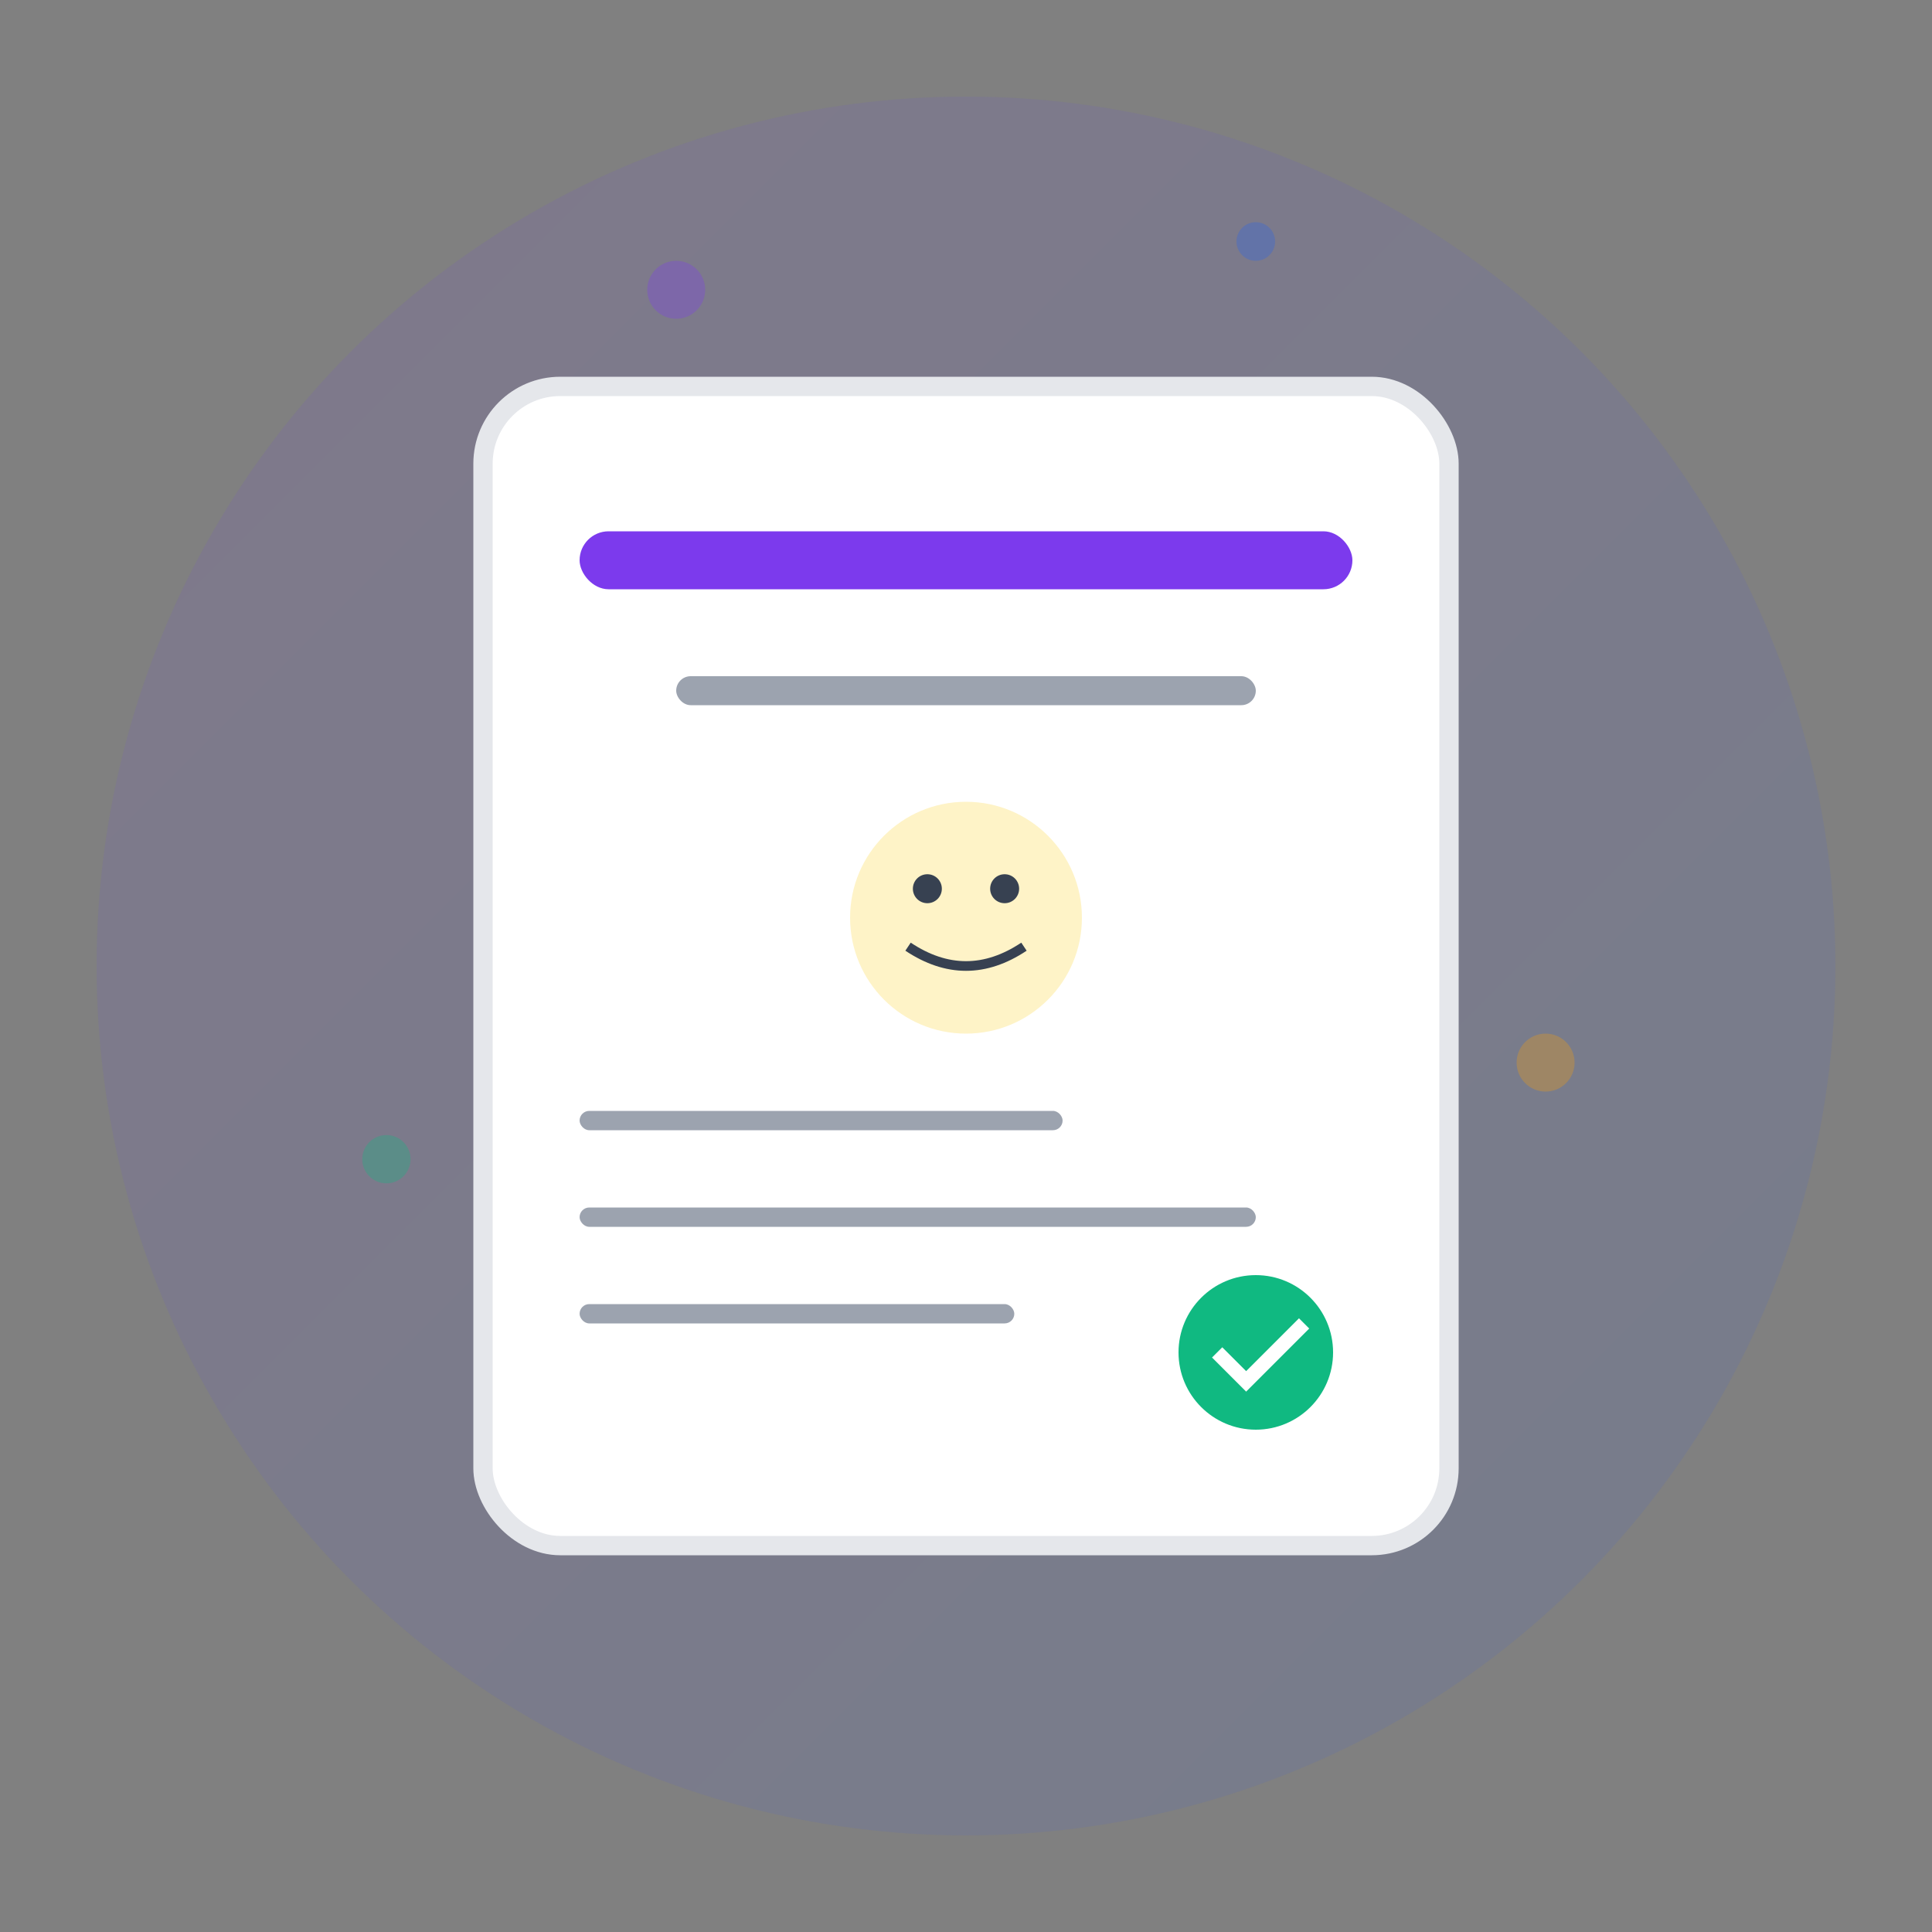 <svg width="200" height="200" viewBox="0 0 200 200" fill="none" xmlns="http://www.w3.org/2000/svg">
  <rect x="0" y="0" width="200" height="200" fill="#808080" stroke="none"/>
  <!-- Background Circle -->
  <circle cx="100" cy="100" r="90" fill="url(#birthGradient)" opacity="0.1"/>
  
  <!-- Certificate -->
  <rect x="50" y="40" width="100" height="120" fill="#ffffff" rx="8" stroke="#e5e7eb" stroke-width="2"/>
  
  <!-- Header -->
  <rect x="60" y="55" width="80" height="6" fill="#7c3aed" rx="3"/>
  <rect x="70" y="70" width="60" height="3" fill="#9ca3af" rx="1.5"/>
  
  <!-- Baby Icon -->
  <circle cx="100" cy="95" r="12" fill="#fef3c7"/>
  <circle cx="96" cy="92" r="1.5" fill="#374151"/>
  <circle cx="104" cy="92" r="1.5" fill="#374151"/>
  <path d="M94 98 Q100 102 106 98" stroke="#374151" stroke-width="1" fill="none"/>
  
  <!-- Text Lines -->
  <rect x="60" y="115" width="50" height="2" fill="#9ca3af" rx="1"/>
  <rect x="60" y="125" width="70" height="2" fill="#9ca3af" rx="1"/>
  <rect x="60" y="135" width="45" height="2" fill="#9ca3af" rx="1"/>
  
  <!-- Seal -->
  <circle cx="130" cy="140" r="8" fill="#10b981"/>
  <path d="M126 140l3 3 6-6" stroke="#ffffff" stroke-width="1.5" fill="none"/>
  
  <!-- Decorative Elements -->
  <circle cx="70" cy="30" r="3" fill="#7c3aed" opacity="0.3"/>
  <circle cx="130" cy="25" r="2" fill="#2563eb" opacity="0.3"/>
  <circle cx="40" cy="120" r="2.5" fill="#10b981" opacity="0.3"/>
  <circle cx="160" cy="110" r="3" fill="#f59e0b" opacity="0.3"/>
  
  <defs>
    <linearGradient id="birthGradient" x1="0%" y1="0%" x2="100%" y2="100%">
      <stop offset="0%" style="stop-color:#7c3aed;stop-opacity:1" />
      <stop offset="100%" style="stop-color:#2563eb;stop-opacity:1" />
    </linearGradient>
  </defs>
</svg>